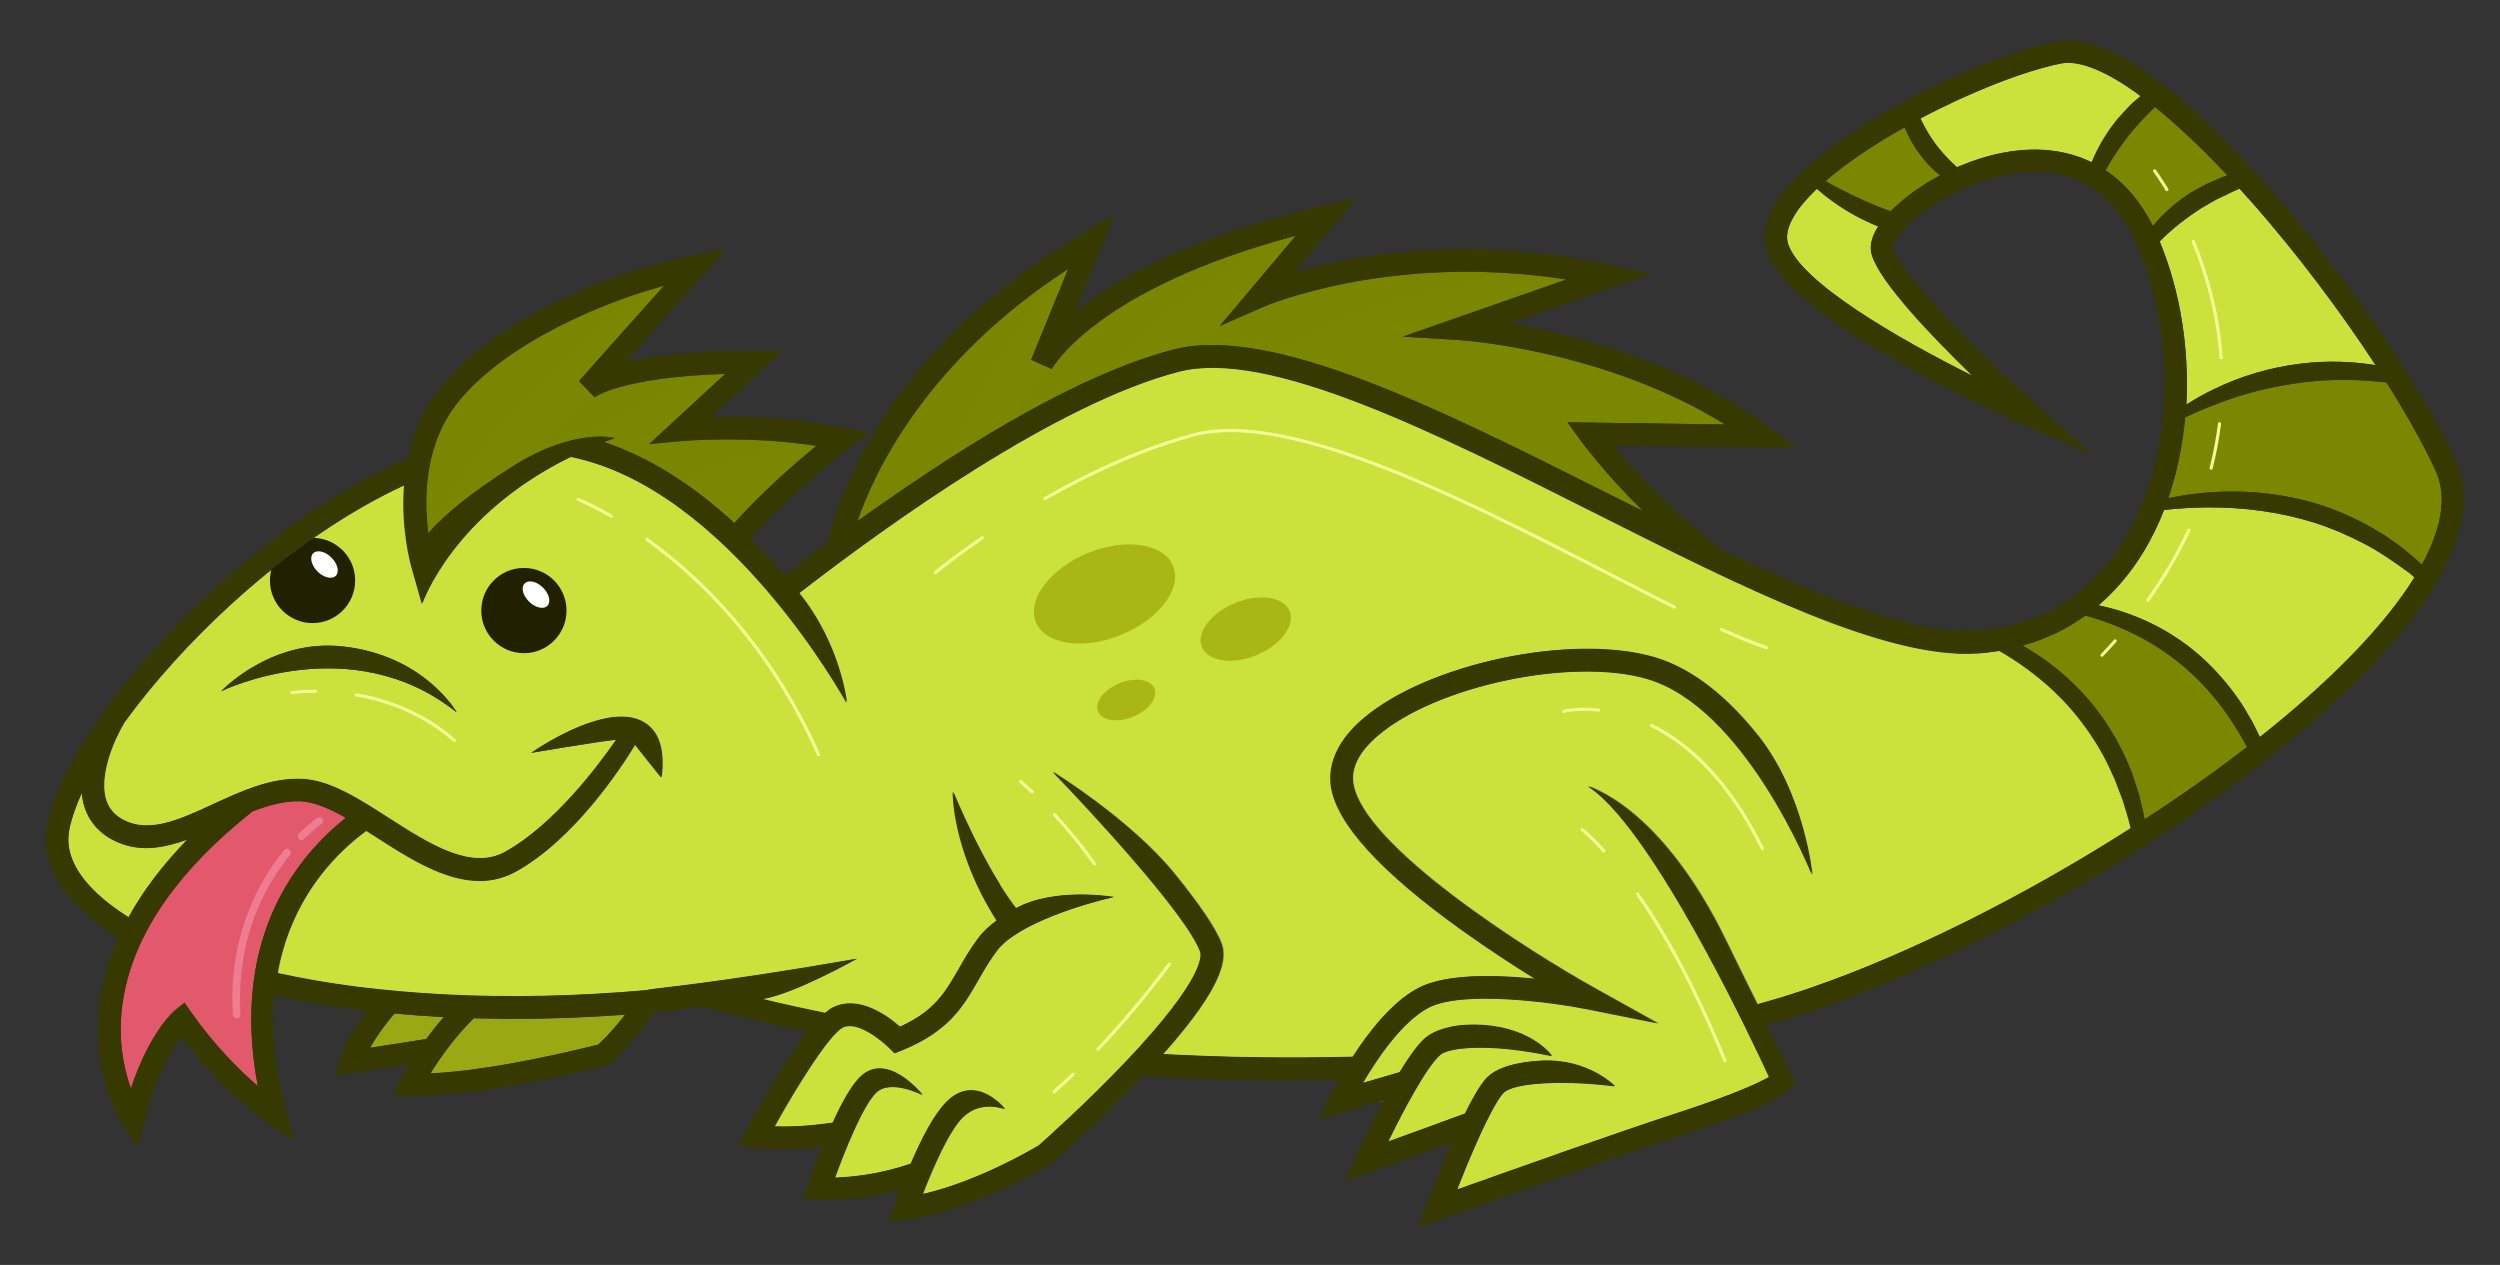 <?xml version="1.0" encoding="utf-8"?>
<!-- Generator: Adobe Illustrator 24.2.0, SVG Export Plug-In . SVG Version: 6.00 Build 0)  -->
<svg version="1.1" id="Layer_1" xmlns="http://www.w3.org/2000/svg" xmlns:xlink="http://www.w3.org/1999/xlink" x="0px" y="0px"
	 viewBox="0 0 1255 635" style="enable-background:new 0 0 1255 635;" xml:space="preserve">
<rect x="0" y="0" width="1255" height="635" fill="#333333" stroke="none"/>
<style type="text/css">
	.st0{fill:#CCE23C;}
	.st1{fill:#E2596C;}
	.st2{fill:#7A8700;}
	.st3{fill:#9AA814;}
	.st4{opacity:0.5;fill:#CCE23C;}
	.st5{opacity:0.4;fill:#E2596C;}
	.st6{opacity:0.4;fill:#7A8700;}
	.st7{fill:none;stroke:#F5FF99;stroke-width:1.565;stroke-linecap:round;stroke-linejoin:round;stroke-miterlimit:10;}
	.st8{fill:#EF7D92;}
	.st9{fill:#212100;}
	.st10{fill:#FFFFFF;}
	.st11{fill:#A8B715;}
	.st12{fill:#373A00;}
</style>
<g>
	<path class="st0" d="M94.1,421.4c-11,4-22,6-32.8,2.2c-9.4-3.3-15.8-9.6-18.7-18.2c-0.8-2.4-1.3-4.8-1.5-7.3
		c-3,6.5-5.1,12.6-6.2,18.1c-2.1,10.2,2,20.5,12.3,30.7c4.7,4.7,10.6,9.2,17.4,13.5C71.8,447.2,81.7,434.2,94.1,421.4z"/>
	<path class="st1" d="M173.6,410.6c-8.3-4.7-16-8.1-22.9-8.3c-7.8-0.3-15.9,2-24,5.1c-36.3,28.8-57.9,59.2-64.2,90.7
		c-4.2,20.7-0.6,37.6,3.2,48.4c9.6-28.7,21.6-38.8,22.2-39.3l4.7-3.8l3.5,5c11.5,16.5,24.3,29,33.3,36.9
		c-6.3-33.2-5.7-75.4,21.8-111.9C158.6,423.6,166.5,416.2,173.6,410.6z"/>
	<path class="st2" d="M258,233.7c30.6-19.2,50.6-13.8,50.6-13.8c-1.9,0.7-3.7,1.4-5.5,2c21.9,7.2,44,20.9,65.5,40.7
		c13.7-15.4,30.7-30.2,41.2-38.8c-34.9-5.3-66.9-2.5-67.3-2.4l-16.6,1.5l38.1-35.2c-52,1.6-65.4,11.6-65.6,11.7l-7.8-8.1l42.7-47.9
		c-40.4,11-87,34.5-106.4,62.4c-14.3,20.7-14,46.6-12.1,62C222.1,259.5,235.1,248.1,258,233.7z"/>
	<path class="st2" d="M1100.1,96.5l6.7-3.7c1.1-0.6,2.3-1.1,3.5-1.6l3.5-1.5c1.4-0.6,2.9-1.2,4.3-1.7c-13-13.8-25.2-25.4-36.4-34.3
		l-2.1,2.1c-3.3,3.1-6.2,6.6-9.2,9.9c-5.1,6.2-9.6,12.8-13.5,19.8c9.7,6.4,17.7,15.8,23.8,28C1086.2,106.8,1092.9,101.1,1100.1,96.5
		z"/>
	<path class="st0" d="M1068.2,54.2c0.8-0.9,1.7-1.8,2.6-2.6l2.8-2.4l1.1-0.9c-16.8-12.4-30.7-18.2-40-16.4
		c-18.2,3.6-45.5,14.3-70.6,27.6c1.7,3.6,3.6,7,5.8,10.3c2.3,3.4,4.9,6.6,7.8,9.6c1.4,1.5,3,2.9,4.5,4.4c0.1,0.1,0.1,0.1,0.2,0.2
		c2.4-1,4.7-2,7.1-2.8c22.9-8.3,43.8-7.9,60.7,0.4c3.2-7.9,7.7-15.3,13.1-21.9L1068.2,54.2z"/>
	<path class="st3" d="M198,508.8c-5.8,6.7-9.7,12.7-12.3,17.2l28.2-4.4c2.6-3.5,5.5-7.3,8.8-11C214,510.1,205.7,509.5,198,508.8z"/>
	<path class="st0" d="M1097.5,203.1c4.4-2.8,8.9-5.3,13.6-7.6c13.8-6.8,28.9-11.2,44.3-13c12.3-1.5,24.9-1.2,37.1,0.8
		c-17.6-26.9-39.2-55.7-61.2-80.7c-2.4-2.7-4.7-5.3-7.1-7.9c-2.3,1-4.7,1.9-6.9,3.2l-3.2,1.5c-1.1,0.5-2.1,1-3.1,1.6l-6,3.5
		c-7.5,4.8-14.6,10.3-20.9,16.7C1094.7,146.6,1099,175.4,1097.5,203.1z"/>
	<path class="st2" d="M589.4,175.4c48.9-12.5,134,30.3,216.2,71.6c6.4,3.2,12.8,6.4,19.2,9.6c-19.1-18.9-30.3-34-31.3-35.4l-6.7-9.2
		l79.2,1.1c-60.7-37.7-132.8-42.4-133.6-42.4l-28.2-1.7l82.1-28.7c-88-13.7-151.1,13.3-151.8,13.6l-22.3,9.8l38.3-45.4
		c-100.9,26.9-122.4,66.6-122.6,67l-10.3-4.7l18.6-45.6c-71.4,46.3-97.4,102-105.9,126.6c4.1-3,8.4-6,12.8-9
		C502.8,210.9,552,184.9,589.4,175.4z"/>
	<path class="st2" d="M1114,353.2c-1.2-1.7-2.7-3.3-4.1-4.9l-2-2.4l-2.2-2.3c-1.5-1.5-2.9-3.1-4.5-4.5c-12.2-11.7-27-20.6-43-26.5
		c-3.7-1.3-7.5-2.5-11.3-3.6c-9.5,6.9-20.1,11.9-31.6,15.1c14.6,8.3,27.8,19.6,38,33.2c3.2,4.1,5.9,8.6,8.6,13l3.6,6.9
		c1.2,2.3,2.1,4.7,3.2,7.1l1.5,3.6l1.2,3.7c0.8,2.5,1.7,4.9,2.4,7.4c1,4.1,2.1,8.2,2.8,12.3c6.8-4.4,13.6-8.9,20.2-13.5
		c11-7.6,21.4-15.3,31.2-22.8c-3.1-5.8-6.5-11.3-10.2-16.7L1114,353.2z"/>
	<path class="st2" d="M1198.1,192c-13.9-1.6-27.8-1.8-41.6-0.1c-7.2,0.9-14.4,2.2-21.5,3.9c-7.1,1.7-14.1,4-21,6.5
		c-5.7,2.2-11.4,4.6-17,7.2c-1.3,14.1-4.1,27.8-8.5,40.6c6.3-1.3,12.8-2.3,19.2-2.8c18.9-1.6,38.3,0.3,56.7,6
		c9.2,2.9,18,6.9,26.3,11.6l6.2,3.7c2,1.3,3.9,2.7,5.9,4.1c1,0.7,2,1.4,2.9,2.1l2.8,2.3c1.8,1.6,3.7,3,5.4,4.6
		c0.6,0.6,1.2,1.2,1.9,1.8c1.7-3.2,3.3-6.3,4.6-9.4c6.3-14.9,7.1-27.7,2.3-38.1C1216.5,223,1208.1,207.9,1198.1,192z"/>
	<path class="st0" d="M942.9,113.7c-8-3.2-15.7-7.4-22.6-12.4c-2.8-2-5.6-4.2-8.2-6.5c-5.2,5-9.2,9.7-11.7,14.1
		c-3.1,5.3-4,9.9-2.7,13.7c6.4,19.3,54.9,47.3,92.5,66.1c-20.9-20.3-46.8-47.4-50.5-60.9C938.4,123.5,939.8,118.7,942.9,113.7z"/>
	<path class="st0" d="M1186.4,272.7c-8-4.1-16.3-7.7-24.8-10.4c-17.2-5.4-35.3-7.7-53.5-7.6c-7.2,0.1-14.5,0.5-21.7,1.3
		c-2.8,7.2-6.2,14.1-10,20.5c-6.5,10.8-14.2,19.9-22.9,27.4c2.4,0.5,4.8,1.1,7.1,1.7c17.5,4.8,34,14,47.2,26.7
		c6.6,6.4,12.5,13.4,17.5,21c1.3,1.9,2.4,3.9,3.5,5.8c1.2,1.9,2.3,3.9,3.3,6l2.4,4.9c36.1-28.6,62.8-56.1,77.7-80.2
		c-1-0.8-1.9-1.6-2.9-2.4C1201.8,282,1194.4,276.8,1186.4,272.7z"/>
	<path class="st0" d="M1065.9,401.4c-0.8-2.3-1.7-4.6-2.6-6.8l-1.3-3.4l-1.5-3.3c-3.9-8.9-8.9-17.2-14.7-24.9
		c-11.1-14.8-25.6-27-41.8-36.4c-3.7,0.6-7.5,1.1-11.4,1.3c-45.8,2.7-116.8-32.9-192-70.7c-80.4-40.4-163.5-82.2-208.3-70.8
		c-61.7,15.7-146.9,77.1-191,111.3c21,26.1,23.9,54.9,23.9,54.9c-0.6-1.2-59.2-107.5-138.4-123.4c-59.6,29.1-74.7,73.7-74.7,73.7
		l-5.3-18.7c-0.3-1.2-5.2-18.9-3.6-40.7c-27.9,12.9-57.4,32.9-85.9,58.8c-21.4,19.4-40.2,40.4-54.6,60.2c-8.7,14.9-12.3,30-9.2,39.3
		c1.8,5.3,5.6,8.9,11.8,11.1c12.2,4.3,26.5-2.2,41.6-9.2c14.1-6.5,28.7-13.3,44.3-12.8c14.2,0.4,28.8,9.8,44.3,19.8
		c20.2,12.9,41.1,26.3,58.3,16.8c24.3-13.5,46.4-42.8,55.8-56.3c-10.5,1.2-42.7,6.6-42.7,6.6c6.4-4.4,39.4-25.7,56.6-15.2
		c7.5,4.6,10.4,13.8,8.7,27.5c0,0-10.4-13-13.1-16.4c-7.6,12.5-30.8,47.5-59.8,63.7c-6,3.3-12.1,4.7-18.2,4.7
		c-17.6,0-35.4-11.4-51.6-21.8c-1.8-1.1-3.5-2.3-5.3-3.4c-7.3,5.4-16,13.1-24,23.7c-10.6,14.2-17.5,30.2-20.6,47.8
		c49,10.8,112.4,15,185.1,8.6l0.6-0.2c2.6-0.7,32-2.9,105.1-15.6c0,0-31.5,17.7-47.4,20.2c10.2,2.5,20.7,4.8,31.4,7
		c1.4-1.2,2.7-2.2,4-2.8c12.7-6.4,27.3,4.2,33.5,9.7c0,0,0.1,0,0.1,0c17.4-7.9,22.8-17.3,29.6-29.1c2.9-5,5.8-10.2,9.9-15.6
		c2.4-3.1,5.5-6,9.1-8.7c-22.5-35.5-22-64.5-22-64.5c0.2,0.4,15.2,37.3,31.6,58.4c19.8-10.7,49.1-5.6,49.1-5.6
		c-12.8,2.8-48.3,13-58.8,27.1c-3.7,4.9-6.5,9.8-9.2,14.5c-7.6,13.3-14.8,25.8-38.4,35.4l-3.5,1.4l-2.7-2.7
		c-3.7-3.8-16.1-13.8-23.3-10.2c-6.7,3.3-22.8,28.9-34.3,49.7c6.3,0.2,16.1,0,29.2-1.9c4.3-9.4,9.1-18.3,13.6-22.9
		c13.5-13.5,31.4,9,31.4,9c-0.2-0.1-16-8.4-23.4-1c-6.6,6.6-15.5,28.7-20.5,42.5c8.4-0.3,22.8-1.7,38.1-7.1
		c5-11.7,11.8-25.2,18.5-31.6c14.4-13.7,28.7,4.3,28.7,4.3c-0.5-0.2-11.9-4.6-20.9,3.9c-7,6.6-15.3,25.7-20.3,38.7
		c28-6.5,54.8-22.4,58.3-24.5c3-2.6,24.1-21.4,44-42.4c39.1-41.3,37.7-52.9,37-54.8c-6.6-18.4-55.7-71.4-74.1-90.3
		c0,0,38.9,23.9,61,51c11.3,13.9,20.8,27.2,23.8,35.4c2.5,7,1.9,20.3-29.4,55.4c15.9,0.8,32,1.4,48.1,1.6
		c15.9,0.2,31.6,0.1,47.1-0.3c8-12.4,19.5-27.3,32.5-34.3c10.4-5.6,28.4-7.4,53.6-5.3c1.9,0.2,3.8,0.3,5.6,0.5
		c-10.5-6.5-23.2-14.7-36-23.9c-41.6-29.7-64.1-54.3-66.6-73.1c-1.6-11.5,3.9-23.1,15.8-33.4c31.9-27.7,104.2-43.1,145.9-31.2
		c20.6,5.9,38.2,21.6,52.3,39.2c23.5,29.3,27.5,70.1,27.5,70.1c-0.3-0.8-33.5-84.2-83-98.4c-38-10.9-106.3,3.7-135.4,28.9
		c-9,7.8-13,15.6-12,23.3c4.3,31.7,89.2,85.3,121.5,103.2l31.6,17.6l-35.5-7.1c-16.5-3.3-63-9.8-80-0.6
		c-13.3,7.2-25.6,25.5-32.7,37.6l18.5-5.4c4.3-7.1,8.7-13.3,12.4-16.8c6-5.5,17.7-7.7,29.7-6.8c24.7,1.8,34.2,15.5,34.2,15.5
		c-31.8-6.7-52.1-4.3-56.2-0.4c-7.1,6.5-18.4,27.9-25.9,43.3l38.6-14c3.6-7.3,7.2-13.7,10.3-17.3c5-5.9,16-8.6,27.8-9.2
		c23.6-1.2,37,12.8,37,12.8c-23-3-51-2.4-56.2,3.7c-6.2,7.4-16.5,31.6-22.9,48.1c24-8.6,79.8-28.4,113-39.2
		c27-8.8,38.9-14.6,43.7-17.3c-4.6-9.9-16.8-35.9-31.7-63.3c-31.1-57.3-49.4-76.5-59.3-82.6c0,0,36.2,9.4,69.3,77.3
		c5.5,11.4,11,22.4,15.8,32.1c9.5-2.6,18.6-5.4,27.2-8.4c49.3-17.1,107.5-46.3,160.6-80.2c0,0,0-0.1,0-0.1
		C1068.9,410.7,1067.2,406.1,1065.9,401.4z M111,347c0,0,24.7-26.4,60.8-22.6c41.4,4.4,57.5,33.2,57.5,33.2
		C176.3,315.3,111.6,346.7,111,347z"/>
	<path class="st2" d="M966.4,80.8l-2.2-2.8c-0.7-0.9-1.4-1.9-2.1-2.9c-2.4-3.5-4.4-7.3-6-11.2c-16.1,9-29.6,18.3-39.7,27
		c2.6,1.4,5.1,2.9,7.7,4.2c8.1,4.3,16.5,7.9,25,11c6.4-6.6,15.2-12.9,24.9-18.1c-0.9-0.7-1.7-1.4-2.6-2.1
		C969.6,84.3,968.1,82.5,966.4,80.8z"/>
	<path class="st3" d="M237.8,511.2c-10,9.9-17.3,20.6-21.7,27.7c31.5-1.3,76.1-12.4,84.3-14.5c4.4-4.1,9-9.3,13.4-15
		c-20.2,1.5-38.9,2.1-56.1,2.1C250.8,511.4,244.2,511.3,237.8,511.2z"/>
	<path class="st4" d="M42.6,405.4c-0.8-2.4-1.3-4.8-1.5-7.3c-3,6.5-5.1,12.6-6.2,18.1c-2.1,10.2,2,20.5,12.3,30.7
		c4.7,4.7,10.6,9.2,17.4,13.5c6.4-11.7,14.8-23.2,25.2-34.4c-0.4-0.9-0.9-1.9-1.3-2.8c-9.1,2.6-18.2,3.5-27.1,0.3
		C52,420.3,45.5,414,42.6,405.4z"/>
	<path class="st4" d="M298.7,372.6c-9.4,12-29.7,35.5-47.5,37.3c-24,2.4-61.7-44.8-99.4-38.6c-29.6,4.8-50.7,25-68.5,26.4
		c0.3-9.8,3.1-19.9,9.1-30.2c24.4-41.8,75.5-78.1,111.2-100c-0.8-6.7-1.2-15-0.5-24c-27.9,12.9-57.4,32.9-85.9,58.8
		c-21.4,19.4-40.2,40.4-54.6,60.2c-8.7,14.9-12.3,30-9.2,39.3c1.8,5.3,5.6,8.9,11.8,11.1c3.6,1.3,7.3,1.6,11.2,1.2v0c0,0,0,0,0,0
		c2.3-0.2,4.7-0.6,7.2-1.3c0,0,0,0,0.1,0c0.4-0.1,0.8-0.2,1.2-0.3c0,0,0,0,0,0c7-2,14.3-5.3,21.9-8.8c14.1-6.5,28.7-13.3,44.3-12.8
		c14.2,0.4,28.8,9.8,44.3,19.8c20.2,12.9,41.1,26.3,58.3,16.8c24.3-13.5,46.4-42.8,55.8-56.3C306.8,371.5,303,372,298.7,372.6z"/>
	<path class="st4" d="M318.9,373.7c-7.6,12.5-30.8,47.5-59.8,63.7c-6,3.3-12.1,4.7-18.2,4.7c-17.6,0-35.4-11.4-51.6-21.8
		c-1.8-1.1-3.5-2.3-5.3-3.4c-7.3,5.4-16,13.1-24,23.7c-8.3,11.1-14.2,23.2-18,36.4l0,0c0,0,0,0,0,0c-0.5,1.8-1,3.7-1.5,5.6
		c-0.5,1.9-0.9,3.9-1.2,5.8c14.3,3.2,29.9,5.7,46.5,7.7c-11.1-3.5-22.2-7.9-32.7-13.1c8.3-23.9,20.4-40.6,30-51
		c17.4,15,42.2,37.2,72.7,21.3c32.8-17,61.4-60.5,68.8-72.3C322.3,377.9,320,375,318.9,373.7z"/>
	<g>
		<path class="st4" d="M171.8,324.5c29.2,3.1,45.8,18.4,53.1,27.1c2.5,2,5,4.2,7.5,6.5c0,0-5.7-29.7-38.2-42.4
			C161.6,303,123.4,327.5,111,347C111,347,135.7,320.6,171.8,324.5z"/>
		<path class="st4" d="M111.3,346.9c-0.2,0.1-0.3,0.2-0.4,0.2C110.9,347.1,111.1,347,111.3,346.9z"/>
	</g>
	<path class="st4" d="M418.1,505.6c12.7-6.4,27.3,4.2,33.5,9.7c0,0,0.1,0,0.1,0c14.5-6.6,20.7-14.2,26.2-23.4
		c-9.8-1.2-19-2.4-27.5-3.6c14.6-12.1,19.4-19.9,19.4-19.9c-10.2,4.7-24.8,9.2-40.1,13.2c-4,2.2-32.1,17.6-46.9,19.9
		c10.2,2.5,20.7,4.8,31.4,7C415.5,507.1,416.8,506.2,418.1,505.6z"/>
	<path class="st4" d="M745.9,355.3c5.8-7.5,15.1-12.7,25.2-16.2c-30.7,4.3-62.4,15.6-79.8,30.7c-9,7.8-13,15.6-12,23.3
		c4.3,31.7,89.2,85.3,121.5,103.2l31.6,17.6C832.4,513.8,727.1,379.7,745.9,355.3z"/>
	<path class="st4" d="M771.4,562.5c11.3-15.1,39.2-17.1,39.2-17.1c-23-3-51-2.4-56.2,3.7c-6.2,7.4-16.5,31.6-22.9,48.1
		c11.4-4.1,30.1-10.7,50.1-17.8C773.8,577.3,763.9,572.4,771.4,562.5z"/>
	<path class="st4" d="M747.9,526.2c-13.8-0.5-22.5,1.3-25.1,3.7c-7.1,6.5-18.4,27.9-25.9,43.3l25.2-9.2
		C729.2,541.9,739.5,531.3,747.9,526.2z"/>
	<g>
		<path class="st4" d="M715.1,521.5c3-2.8,7.6-4.7,12.9-5.9c5.4-6.8,12-11.3,18.2-14.3c-11.9,0-22.7,1.2-29.3,4.7
			c-13.3,7.2-25.6,25.5-32.7,37.6l18.5-5.4C707,531.2,711.3,525,715.1,521.5z"/>
		<path class="st4" d="M694.7,552.4l-2.7,0.8l2.5-0.3C694.5,552.8,694.6,552.6,694.7,552.4z"/>
	</g>
	<path class="st4" d="M797,394.8c0,0,36.2,9.4,69.3,77.3c5.5,11.4,11,22.4,15.8,32.1c6.2-1.7,12.2-3.5,18-5.3
		C864.5,410.1,797,394.8,797,394.8z"/>
	<path class="st4" d="M627.6,501.8c5.8-14.3,8.3-35.6-13-55.5c-36.4-33.9-86.3-59-86.3-59s38.9,23.9,61,51
		c11.3,13.9,20.8,27.2,23.8,35.4c1.7,4.8,1.9,12.5-7.8,27.9c-0.4,0.7-0.9,1.3-1.3,2c-0.2,0.3-0.4,0.6-0.6,0.8
		c-0.5,0.8-1.1,1.6-1.7,2.4c-0.2,0.3-0.4,0.6-0.6,0.9c-0.4,0.6-0.9,1.2-1.3,1.8c-0.3,0.4-0.6,0.8-0.9,1.2c-0.6,0.8-1.2,1.6-1.9,2.4
		c-0.4,0.5-0.8,1-1.1,1.4c-3.4,4.4-7.4,9.2-12.2,14.5c15.9,0.8,32,1.4,48.1,1.6c15.9,0.2,31.6,0.1,47.1-0.3
		c6.7-10.4,15.9-22.5,26.4-30.3C678.8,501.7,652.7,502.1,627.6,501.8z"/>
	<path class="st4" d="M501.9,444.2c2.6,4.1,5.2,8,7.9,11.5c19.8-10.7,49.1-5.6,49.1-5.6S534.5,433,501.9,444.2z"/>
	<path class="st4" d="M483.5,560.6c-7,6.6-15.3,25.7-20.3,38.7c7-1.6,13.9-3.8,20.4-6.3c8.5-33,20.8-36.4,20.8-36.4l-1-0.4
		C500.4,555.4,491.1,553.4,483.5,560.6z"/>
	<path class="st4" d="M463.1,549.5l-0.3-0.2c-2.2-1.1-16.3-7.7-23.1-0.8c-6.6,6.6-15.5,28.7-20.5,42.5c5.3-0.2,13.1-0.8,22-2.7
		C450.8,549.4,463.1,549.5,463.1,549.5z"/>
	<path class="st4" d="M448,527.5l-1.6-1.7c-3.7-3.8-16.1-13.8-23.3-10.2c-6.7,3.3-22.8,28.9-34.3,49.7c4.1,0.1,9.7,0.1,16.8-0.5
		c4.3-9.4,14.5-30.7,22.5-38.4C436.6,518.2,445.2,524.8,448,527.5z"/>
	<path class="st5" d="M150.7,402.3c-7.8-0.3-15.9,2-24,5.1c-36.3,28.8-57.9,59.2-64.2,90.7c-4.2,20.7-0.6,37.6,3.2,48.4
		c9.6-28.7,21.6-38.8,22.2-39.3l4.7-3.8c0,0-2.3-55.1,60.5-100.9C152.3,402.4,151.5,402.3,150.7,402.3z"/>
	<path class="st6" d="M333.4,143.5l0.1-0.2c-40.4,11-87,34.5-106.4,62.4c-14.3,20.7-14,46.6-12.1,62
		C215,267.8,257,187.4,333.4,143.5z"/>
	<path class="st6" d="M342.6,221.4l-13.8,1.3c-6.5,0.9-12.5,1.7-17.4,2.3c10.2,4.1,20.3,9.6,30.5,16.4c25.4-13.9,68-17.6,68-17.6
		C375,218.5,343,221.3,342.6,221.4z"/>
	<path class="st6" d="M298.4,199.2c-15.5,10.3-27.2,22.5-34.4,31c11.4-6.3,21.1-9.1,28.6-10.3c30-21.1,71.6-32.3,71.6-32.3
		c-52,1.6-65.4,11.6-65.6,11.7L298.4,199.2z"/>
	<path class="st6" d="M430.4,261.6c4.1-3,8.4-6,12.8-9c11.6-8.1,22.8-15.6,33.6-22.5c26.4-62.2,59.5-95,59.5-95
		C465,181.3,438.9,237.1,430.4,261.6z"/>
	<path class="st6" d="M528,185.3l-3-1.4c-7.2,9.7-12.2,18.8-15.7,26.4c17-9.7,32.8-17.6,47.4-23.7c34.5-43.3,93.9-68.3,93.9-68.3
		C549.7,145.2,528.2,184.9,528,185.3z"/>
	<path class="st6" d="M634.5,154l-21.5,9.4c-5.7,3.5-10.9,7-15.7,10.5c12.8-1.7,27.7-0.3,44.1,3.5c68.8-41.8,145-37,145-37
		C698.3,126.7,635.2,153.7,634.5,154z"/>
	<g>
		<path class="st7" d="M864.2,316c8.4,3.8,15.9,6.9,22.5,9.1"/>
		<path class="st7" d="M524.5,250.3c21.3-12.2,47.2-24.5,74.4-31.9c55.6-15.2,167.4,49.4,241.7,86.4"/>
		<path class="st7" d="M469.6,287.4c0,0,8.8-7.3,23.5-17.4"/>
	</g>
	<g>
		<path class="st7" d="M324.8,270.8c26.1,18.8,61.5,52.6,86.1,108"/>
		<path class="st7" d="M290.2,250.7c0,0,6.5,2.5,16.7,8.5"/>
	</g>
	<path class="st7" d="M529.3,408.9c6.2,6.7,13.4,15.2,20.1,24.8"/>
	<path class="st7" d="M512.3,392.3c0,0,2.2,1.9,5.8,5.2"/>
	<path class="st7" d="M538.7,539.3c-3.1,3-6.3,5.9-9.5,8.7"/>
	<path class="st7" d="M587,484c0,0-15,20.7-35.8,42.7"/>
	<path class="st7" d="M829.1,364.2c17.8,8.8,38.2,26.5,55.6,61.7"/>
	<path class="st7" d="M784.9,357.1c0,0,6.9-1.8,17.6-0.7"/>
	<path class="st7" d="M822.1,448.8c12.6,18.1,28.2,45.1,43.8,83.6"/>
	<path class="st7" d="M794.3,416.5c0,0,4.1,3.1,10.9,10.7"/>
	<path class="st7" d="M1061.8,321.7c-2.1,2.4-4.3,4.8-6.6,7.2"/>
	<path class="st7" d="M1098.8,266.2c-5.3,11.5-12.1,23.2-20.6,35.1"/>
	<path class="st7" d="M1114.2,212.7c-0.9,7.2-2.3,14.7-4.2,22.3"/>
	<path class="st7" d="M1101,121.2c6.4,15.5,12.4,35.5,14,58.4"/>
	<path class="st7" d="M1081.6,85.8c0,0,2.5,3.3,6.2,9.4"/>
	<path class="st7" d="M178.8,348.8c15.1,2.6,33.3,8.9,49.3,22.9"/>
	<path class="st7" d="M146.6,347.7c0,0,4.5-0.7,11.8-0.7"/>
	<g>
		<path class="st8" d="M118.8,511.2c-1,0-1.8-0.8-1.9-1.8c-2.3-39.5,12.8-66.7,25.7-82.6c0.7-0.8,1.8-0.9,2.7-0.3
			c0.8,0.7,0.9,1.8,0.3,2.7c-12.6,15.4-27.1,41.7-24.9,80c0.1,1-0.7,1.9-1.8,2C118.8,511.2,118.8,511.2,118.8,511.2z"/>
		<path class="st8" d="M151.4,421.8c-0.5,0-1-0.2-1.3-0.6c-0.7-0.7-0.7-1.9,0-2.7c5.2-5.2,8.9-7.8,9.1-7.9c0.9-0.6,2-0.4,2.6,0.5
			c0.6,0.9,0.4,2-0.5,2.6c0,0-3.6,2.5-8.6,7.4C152.4,421.6,151.9,421.8,151.4,421.8z"/>
	</g>
	<g>
		<path class="st9" d="M241.6,306.5c0,11.8,9.6,21.4,21.4,21.4c11.8,0,21.4-9.6,21.4-21.4c0-11.8-9.6-21.4-21.4-21.4
			C251.2,285.1,241.6,294.7,241.6,306.5z"/>
		<path class="st10" d="M265.6,302c3.1,3.1,7.3,4.1,9.2,2.1c1.9-1.9,0.9-6-2.2-9.1c-3.1-3.1-7.3-4.1-9.2-2.1
			C261.4,294.8,262.4,298.9,265.6,302z"/>
	</g>
	<g>
		<path class="st9" d="M135.5,291.4c0,11.8,9.6,21.4,21.4,21.4c11.8,0,21.4-9.6,21.4-21.4c0-11.8-9.6-21.4-21.4-21.4
			C145,270.1,135.5,279.6,135.5,291.4z"/>
		<path class="st10" d="M159.4,286.9c3.1,3.1,7.3,4.1,9.2,2.1c1.9-1.9,0.9-6-2.2-9.1c-3.1-3.1-7.3-4.1-9.2-2.1
			C155.3,279.7,156.3,283.8,159.4,286.9z"/>
	</g>
	<g>
		<path class="st11" d="M520,312.3c4.6,11.3,23.8,14.2,42.8,6.4c19-7.8,30.7-23.2,26.1-34.6c-4.6-11.3-23.8-14.2-42.8-6.5
			C527.1,285.5,515.4,301,520,312.3z"/>
		<path class="st11" d="M603.3,324.8c3,7.2,15.2,9.1,27.4,4.1c12.2-5,19.6-14.8,16.7-22.1c-2.9-7.2-15.2-9.1-27.4-4.1
			C607.9,307.7,600.4,317.5,603.3,324.8z"/>
		<path class="st11" d="M551.2,357.2c1.9,4.6,9.8,5.8,17.6,2.6c7.8-3.2,12.6-9.5,10.7-14.2c-1.9-4.6-9.8-5.8-17.6-2.6
			C554.1,346.3,549.3,352.6,551.2,357.2z"/>
	</g>
	<g>
		<path class="st12" d="M171.8,324.5C135.7,320.6,111,347,111,347c0.6-0.3,65.4-31.7,118.3,10.7
			C229.3,357.7,213.2,328.9,171.8,324.5z"/>
		<path class="st12" d="M1232.8,231.3c-17.5-37.9-54.9-92.6-93-136.1c-59.1-67.4-91-77.6-107.3-74.4c-42,8.4-122.3,48.7-141.9,82.4
			c-4.8,8.2-6,15.9-3.7,22.9c11.8,35.3,119,82.9,131.2,88.2l32.4,14.1l-26.3-23.5c-26.5-23.6-69.9-66.3-73.7-80.2
			c-1.3-4.8,15.5-23.2,42.7-33c48.9-17.6,70.2,10.8,78.6,29.3c21.5,47.5,19.3,109-5.2,149.6c-11.8,19.6-34.4,43.5-74.8,45.9
			c-31,1.9-77.7-16.8-127.8-40.7c-25.3-19.7-44.3-40.5-54-52.1l92.1,1.3l-13.9-10.4c-45.2-33.9-99.7-47.2-130.6-52.2l71.2-24.9
			l-19.4-4.3c-72.4-16.1-130.6-4.9-159.5,3.5l31.6-37.5l-16.6,3.8c-67.2,15.6-104.8,37.1-125.1,53.5l19.8-48.6l-14.3,8.3
			c-111.5,64.6-128.9,152.2-129.6,155.9l0.2,0c-8.1,6-15.5,11.6-22,16.7c-2.6-3.1-5.4-6.2-8.3-9.3c-2.9-3.2-5.9-6.2-8.9-9.2
			c20.2-22.7,49.3-45.1,49.8-45.5l9.8-7.5l-12.1-2.5c-25.7-5.4-51.1-6-66.9-5.6l35.9-33.1h-14.5c-30.8,0-51.2,2.6-64.5,5.6
			l50.6-56.7l-16.4,3.1c-46.6,8.9-106.5,36.2-130.8,71.1c-6.9,9.9-10.8,20.6-12.9,31.1c-30.9,13.2-63.8,35-95.3,63.6
			c-20.8,18.9-39.1,39-53.5,58.3l-0.3-0.2c-0.6,1-1.5,2.3-2.4,3.9c-15.6,21.5-26.1,41.8-29.5,58.1c-2.9,13.9,2.4,28.1,15.3,41
			c5.5,5.5,12.4,10.7,20.4,15.6c-3.7,8.4-6.5,16.9-8.2,25.5c-8.1,40.9,10.2,68.3,11,69.5l7.2,10.5l3-12.3
			c5.8-23.7,13.8-37,18.5-43.2c21,27.9,43.4,43.1,44.4,43.8l12.5,8.4l-4-14.6c-5.7-21-7.8-40.6-6.2-58.5c13.3,2.9,27.4,5.4,42.3,7.2
			c1.4,0.2,2.9,0.4,4.4,0.5c-10.2,13.4-13.5,23.5-13.7,24.2l-2.6,8.6l37.3-5.9c-2.6,4.4-4,7.3-4.2,7.7l-3.8,7.8l8.6,0.3
			c1.4,0,2.8,0.1,4.2,0.1c35.9,0,91.7-14.7,94.2-15.3l1.3-0.3l1-0.9c7.4-6.5,15-16,21.9-25.6c8-0.7,16.1-1.6,24.5-2.6
			c16.7,4.6,34.1,8.8,52.1,12.6c-12.7,16.4-27,42.9-30.6,49.6l-3.6,6.8l7.6,1.4c0.4,0.1,5.2,0.9,14,0.9c5.3,0,12.1-0.3,20.2-1.3
			c-3.8,9.5-6.5,17.5-7.1,19.4l-2.3,6.9l7.3,0.5c0.3,0,2,0.1,4.9,0.1c6.9,0,20.6-0.7,36.2-4.9c-1.4,3.7-2.3,6.4-2.6,7.4l-3,8.7
			l9.1-1.3c35.3-5.1,71-27.2,72.5-28.1l0.7-0.5c0.2-0.2,23.3-20.5,45-43.3c0.1-0.1,0.2-0.2,0.2-0.2c19.1,1.1,38.5,1.9,57.9,2.1
			c5.5,0.1,11,0.1,16.4,0.1c8.1,0,16-0.1,24-0.3c-2.7,4.8-4.3,8.1-4.5,8.6l-5.4,11.4l32.5-9.6c-7,13.2-12.8,25.9-13.9,28.4
			l-5.5,12.2l53.5-19.5c-6.2,14.5-11.4,28.5-12.4,31.2l-4.2,11.4l11.4-4.1c0.8-0.3,81.4-29.3,124.2-43.3
			c41.6-13.6,50-20.6,51.5-22.4l2.3-2.7l-1.5-3.3c-0.1-0.2-5.3-10.4-13-25.8c9-2.5,17.6-5.2,25.7-8c58.7-20.3,129.8-57.5,190.2-99.4
			c66.6-46.2,111.8-91.8,127.5-128.5C1238.3,260.6,1239,244.7,1232.8,231.3z M990.1,188.6c-37.5-18.8-86-46.8-92.5-66.1
			c-1.3-3.8-0.3-8.4,2.7-13.7c2.5-4.4,6.5-9.1,11.7-14.1c2.6,2.3,5.3,4.5,8.2,6.5c7,5,14.6,9.2,22.6,12.4c-3.1,4.9-4.5,9.7-3.3,14
			C943.3,141.2,969.2,168.3,990.1,188.6z M949.1,106.1c-8.5-3.1-16.8-6.7-25-11c-2.6-1.3-5.1-2.8-7.7-4.2c10-8.7,23.6-18,39.7-27
			c1.6,3.9,3.6,7.7,6,11.2c0.7,1,1.4,2,2.1,2.9l2.2,2.8c1.6,1.7,3.2,3.5,5,5.1c0.8,0.8,1.7,1.4,2.6,2.1
			C964.3,93.1,955.5,99.5,949.1,106.1z M989.4,81.1c-2.4,0.9-4.7,1.8-7.1,2.8c-0.1-0.1-0.1-0.1-0.2-0.2c-1.5-1.5-3.1-2.8-4.5-4.4
			c-2.9-3-5.5-6.2-7.8-9.6c-2.2-3.2-4.1-6.7-5.8-10.3c25.2-13.3,52.4-24,70.6-27.6c9.3-1.9,23.2,4,40,16.4l-1.1,0.9l-2.8,2.4
			c-0.9,0.8-1.8,1.7-2.6,2.6l-5,5.4c-5.4,6.6-9.9,14-13.1,21.9C1033.2,73.2,1012.3,72.8,989.4,81.1z M1057,85.5
			c3.9-7,8.4-13.6,13.5-19.8c3-3.3,5.9-6.8,9.2-9.9l2.1-2.1c11.1,9,23.4,20.5,36.4,34.3c-1.5,0.5-2.9,1-4.3,1.7l-3.5,1.5
			c-1.2,0.5-2.3,1-3.5,1.6l-6.7,3.7c-7.3,4.6-13.9,10.3-19.4,16.9C1074.7,101.3,1066.6,91.9,1057,85.5z M1084.2,121.2
			c6.3-6.4,13.4-11.9,20.9-16.7l6-3.5c1-0.6,2-1.1,3.1-1.6l3.2-1.5c2.2-1.2,4.5-2.2,6.9-3.2c2.3,2.6,4.7,5.2,7.1,7.9
			c21.9,25,43.6,53.7,61.2,80.7c-12.2-1.9-24.8-2.3-37.1-0.8c-15.4,1.8-30.5,6.2-44.3,13c-4.7,2.2-9.2,4.8-13.6,7.6
			C1099,175.4,1094.7,146.6,1084.2,121.2z M536.3,135l-18.6,45.6l10.3,4.7c0.2-0.4,21.7-40.1,122.6-67l-38.3,45.4l22.3-9.8
			c0.7-0.3,63.8-27.3,151.8-13.6l-82.1,28.7l28.2,1.7c0.8,0,72.9,4.7,133.6,42.4l-79.2-1.1l6.7,9.2c1,1.3,12.2,16.5,31.3,35.4
			c-6.4-3.2-12.8-6.4-19.2-9.6c-82.2-41.3-167.3-84.1-216.2-71.6c-37.4,9.5-86.6,35.5-146.2,77.2c-4.4,3-8.6,6.1-12.8,9
			C438.9,237.1,465,181.3,536.3,135z M227.1,205.8c19.4-28,66.1-51.4,106.4-62.4l-42.7,47.9l7.8,8.1c0.1-0.1,13.5-10.1,65.6-11.7
			L326,222.9l16.6-1.5c0.4,0,32.4-2.9,67.3,2.4c-10.5,8.7-27.5,23.4-41.2,38.8c-21.5-19.8-43.6-33.4-65.5-40.7
			c1.8-0.7,3.6-1.4,5.5-2c0,0-20-5.4-50.6,13.8c-23,14.4-36,25.8-43,34C213.1,252.3,212.7,226.4,227.1,205.8z M47.1,447
			c-10.2-10.2-14.4-20.6-12.3-30.7c1.1-5.5,3.3-11.6,6.2-18.1c0.3,2.5,0.7,4.9,1.5,7.3c2.9,8.5,9.3,14.8,18.7,18.2
			c10.8,3.9,21.8,1.8,32.8-2.2c-12.4,12.7-22.3,25.8-29.6,39.1C57.7,456.3,51.8,451.7,47.1,447z M96.1,508.3l-3.5-5l-4.7,3.8
			c-0.6,0.5-12.7,10.6-22.2,39.3c-3.8-10.8-7.4-27.7-3.2-48.4c6.3-31.5,27.9-61.9,64.2-90.7c8-3.1,16.1-5.3,24-5.1
			c6.9,0.2,14.6,3.6,22.9,8.3c-7,5.6-14.9,13.1-22.3,22.8c-27.5,36.4-28.2,78.6-21.8,111.9C120.4,537.4,107.7,524.9,96.1,508.3z
			 M185.8,526c2.5-4.6,6.5-10.6,12.3-17.2c7.7,0.7,16,1.3,24.8,1.8c-3.3,3.8-6.3,7.5-8.8,11L185.8,526z M300.4,524.3
			c-8.2,2.1-52.8,13.2-84.3,14.5c4.3-7.1,11.6-17.7,21.7-27.7c6.4,0.2,13,0.3,20,0.3c17.2,0,35.9-0.6,56.1-2.1
			C309.4,515,304.8,520.3,300.4,524.3z M909.3,495.8c-8.6,3-17.6,5.7-27.2,8.4c-4.8-9.7-10.3-20.7-15.8-32.1
			c-33.1-67.9-69.3-77.3-69.3-77.3c9.9,6.1,28.2,25.4,59.3,82.6c14.9,27.4,27.1,53.4,31.7,63.3c-4.8,2.7-16.7,8.4-43.7,17.3
			c-33.2,10.8-89,30.7-113,39.2c6.5-16.5,16.7-40.7,22.9-48.1c5.2-6.1,33.2-6.7,56.2-3.7c0,0-13.4-14-37-12.8
			c-11.8,0.6-22.8,3.3-27.8,9.2c-3.1,3.6-6.7,10-10.3,17.3l-38.6,14c7.5-15.4,18.8-36.8,25.9-43.3c4.2-3.9,24.4-6.3,56.2,0.4
			c0,0-9.5-13.7-34.2-15.5c-12-0.9-23.7,1.3-29.7,6.8c-3.8,3.5-8.1,9.7-12.4,16.8l-18.5,5.4c7.1-12.1,19.4-30.4,32.7-37.6
			c17.1-9.2,63.6-2.7,80,0.6l35.5,7.1l-31.6-17.6c-32.3-18-117.2-71.5-121.5-103.2c-1-7.7,3-15.5,12-23.3
			c29.1-25.2,97.4-39.8,135.4-28.9c49.4,14.1,82.6,97.5,83,98.4c0,0-4-40.8-27.5-70.1c-14.1-17.6-31.8-33.3-52.3-39.2
			c-41.7-11.9-113.9,3.6-145.9,31.2c-11.9,10.3-17.3,21.8-15.8,33.4c2.6,18.8,25,43.4,66.6,73.1c12.8,9.1,25.5,17.4,36,23.9
			c-1.8-0.2-3.7-0.4-5.6-0.5c-25.2-2.1-43.2-0.4-53.6,5.3c-13,7-24.5,21.9-32.5,34.3c-15.5,0.4-31.2,0.5-47.1,0.3
			c-16.1-0.2-32.2-0.8-48.1-1.6c31.2-35.1,31.9-48.4,29.4-55.4c-3-8.3-12.5-21.5-23.8-35.4c-22-27.1-61-51-61-51
			c18.4,18.9,67.5,71.9,74.1,90.3c0.7,1.9,2.1,13.5-37,54.8c-19.9,21-41,39.7-44,42.4c-3.5,2.1-30.3,18-58.3,24.5
			c5-13,13.3-32.1,20.3-38.7c9-8.6,20.5-4.1,20.9-3.9c0,0-14.3-18-28.7-4.3c-6.8,6.4-13.5,19.9-18.5,31.6
			c-15.3,5.4-29.7,6.8-38.1,7.1c5-13.8,13.9-35.9,20.5-42.5c7.4-7.4,23.3,0.9,23.4,1c0,0-17.9-22.5-31.4-9
			c-4.5,4.5-9.4,13.5-13.6,22.9c-13.1,1.9-22.9,2.1-29.2,1.9c11.5-20.7,27.6-46.3,34.3-49.7c7.2-3.6,19.5,6.4,23.3,10.2l2.7,2.7
			l3.5-1.4c23.7-9.6,30.8-22.1,38.4-35.4c2.7-4.7,5.5-9.6,9.2-14.5c10.5-14,46.1-24.3,58.8-27.1c0,0-29.3-5.1-49.1,5.6
			c-16.4-21.2-31.4-58-31.6-58.4c0,0-0.6,28.9,22,64.5c-3.6,2.7-6.8,5.6-9.1,8.7c-4.1,5.5-7.1,10.6-9.9,15.6
			c-6.8,11.8-12.2,21.3-29.6,29.1c0,0-0.1,0-0.1,0c-6.2-5.4-20.7-16-33.5-9.7c-1.2,0.6-2.6,1.6-4,2.8c-10.7-2.2-21.2-4.5-31.4-7
			c15.9-2.5,47.4-20.2,47.4-20.2c-73,12.8-102.5,14.9-105.1,15.6l-0.6,0.2c-72.7,6.4-136.1,2.2-185.1-8.6
			c3.1-17.6,10-33.6,20.6-47.8c7.9-10.6,16.7-18.4,24-23.7c1.8,1.1,3.5,2.2,5.3,3.4c16.2,10.4,34.1,21.8,51.6,21.8
			c6.1,0,12.2-1.4,18.2-4.7c29-16.1,52.2-51.2,59.8-63.7c2.6,3.4,13.1,16.4,13.1,16.4c1.7-13.6-1.2-22.9-8.7-27.5
			c-17.2-10.5-50.2,10.8-56.6,15.2c0,0,32.2-5.5,42.7-6.6c-9.3,13.5-31.4,42.8-55.8,56.3c-17.2,9.5-38.1-3.8-58.3-16.8
			c-15.5-9.9-30.2-19.3-44.3-19.8c-15.5-0.5-30.1,6.3-44.3,12.8c-15.1,7-29.4,13.6-41.6,9.2c-6.2-2.2-10-5.8-11.8-11.1
			c-3.1-9.3,0.5-24.4,9.2-39.3c14.4-19.8,33.2-40.8,54.6-60.2c28.6-25.9,58.1-46,85.9-58.8c-1.7,21.7,3.3,39.5,3.6,40.7l5.3,18.7
			c0,0,15.1-44.6,74.7-73.7c79.2,15.9,137.8,122.2,138.4,123.4c0,0-2.9-28.8-23.9-54.9c44.1-34.1,129.4-95.5,191-111.3
			c44.8-11.4,127.9,30.3,208.3,70.8c75.1,37.8,146.1,73.5,192,70.7c3.9-0.2,7.7-0.7,11.4-1.3c16.3,9.4,30.8,21.6,41.8,36.4
			c5.8,7.7,10.8,16,14.7,24.9l1.5,3.3l1.3,3.4c0.8,2.3,1.8,4.5,2.6,6.8c1.4,4.7,3,9.3,4,14.1c0,0,0,0.1,0,0.1
			C1016.8,449.6,958.6,478.8,909.3,495.8z M1096.8,397.8c-6.6,4.6-13.3,9.1-20.2,13.5c-0.7-4.1-1.8-8.2-2.8-12.3
			c-0.7-2.5-1.6-4.9-2.4-7.4l-1.2-3.7l-1.5-3.6c-1-2.4-2-4.8-3.2-7.1l-3.6-6.9c-2.7-4.4-5.4-8.9-8.6-13
			c-10.2-13.6-23.3-24.9-38-33.2c11.5-3.2,22.1-8.2,31.6-15.1c3.8,1.1,7.6,2.3,11.3,3.6c16,6,30.8,14.8,43,26.5c1.6,1.4,3,3,4.5,4.5
			l2.2,2.3l2,2.4c1.3,1.6,2.8,3.2,4.1,4.9l3.8,5.1c3.7,5.4,7.1,10.9,10.2,16.7C1118.2,382.6,1107.8,390.2,1096.8,397.8z M1134.4,370
			l-2.4-4.9c-0.9-2.1-2.1-4-3.3-6c-1.2-1.9-2.2-4-3.5-5.8c-5-7.6-10.9-14.7-17.5-21c-13.2-12.7-29.8-21.8-47.2-26.7
			c-2.4-0.7-4.7-1.2-7.1-1.7c8.7-7.5,16.4-16.6,22.9-27.4c3.9-6.4,7.2-13.3,10-20.5c7.2-0.8,14.5-1.2,21.7-1.3
			c18.2-0.1,36.3,2.3,53.5,7.6c8.6,2.7,16.9,6.3,24.8,10.4c8,4.1,15.4,9.3,22.8,14.7c1,0.8,2,1.6,2.9,2.4
			C1197.1,313.9,1170.5,341.4,1134.4,370z M1220.3,274.1c-1.3,3-2.8,6.2-4.6,9.4c-0.6-0.6-1.2-1.2-1.9-1.8c-1.7-1.6-3.6-3.1-5.4-4.6
			l-2.8-2.3c-0.9-0.7-1.9-1.4-2.9-2.1c-2-1.4-3.9-2.8-5.9-4.1l-6.2-3.7c-8.3-4.7-17.2-8.7-26.3-11.6c-18.4-5.7-37.8-7.6-56.7-6
			c-6.5,0.5-12.9,1.5-19.2,2.8c4.4-12.8,7.2-26.5,8.5-40.6c5.6-2.7,11.2-5.1,17-7.2c6.9-2.5,13.9-4.8,21-6.5
			c7.1-1.7,14.3-3,21.5-3.9c13.8-1.7,27.7-1.5,41.6,0.1c10,15.9,18.5,31,24.5,44C1227.4,246.4,1226.6,259.3,1220.3,274.1z"/>
	</g>
</g>
</svg>

